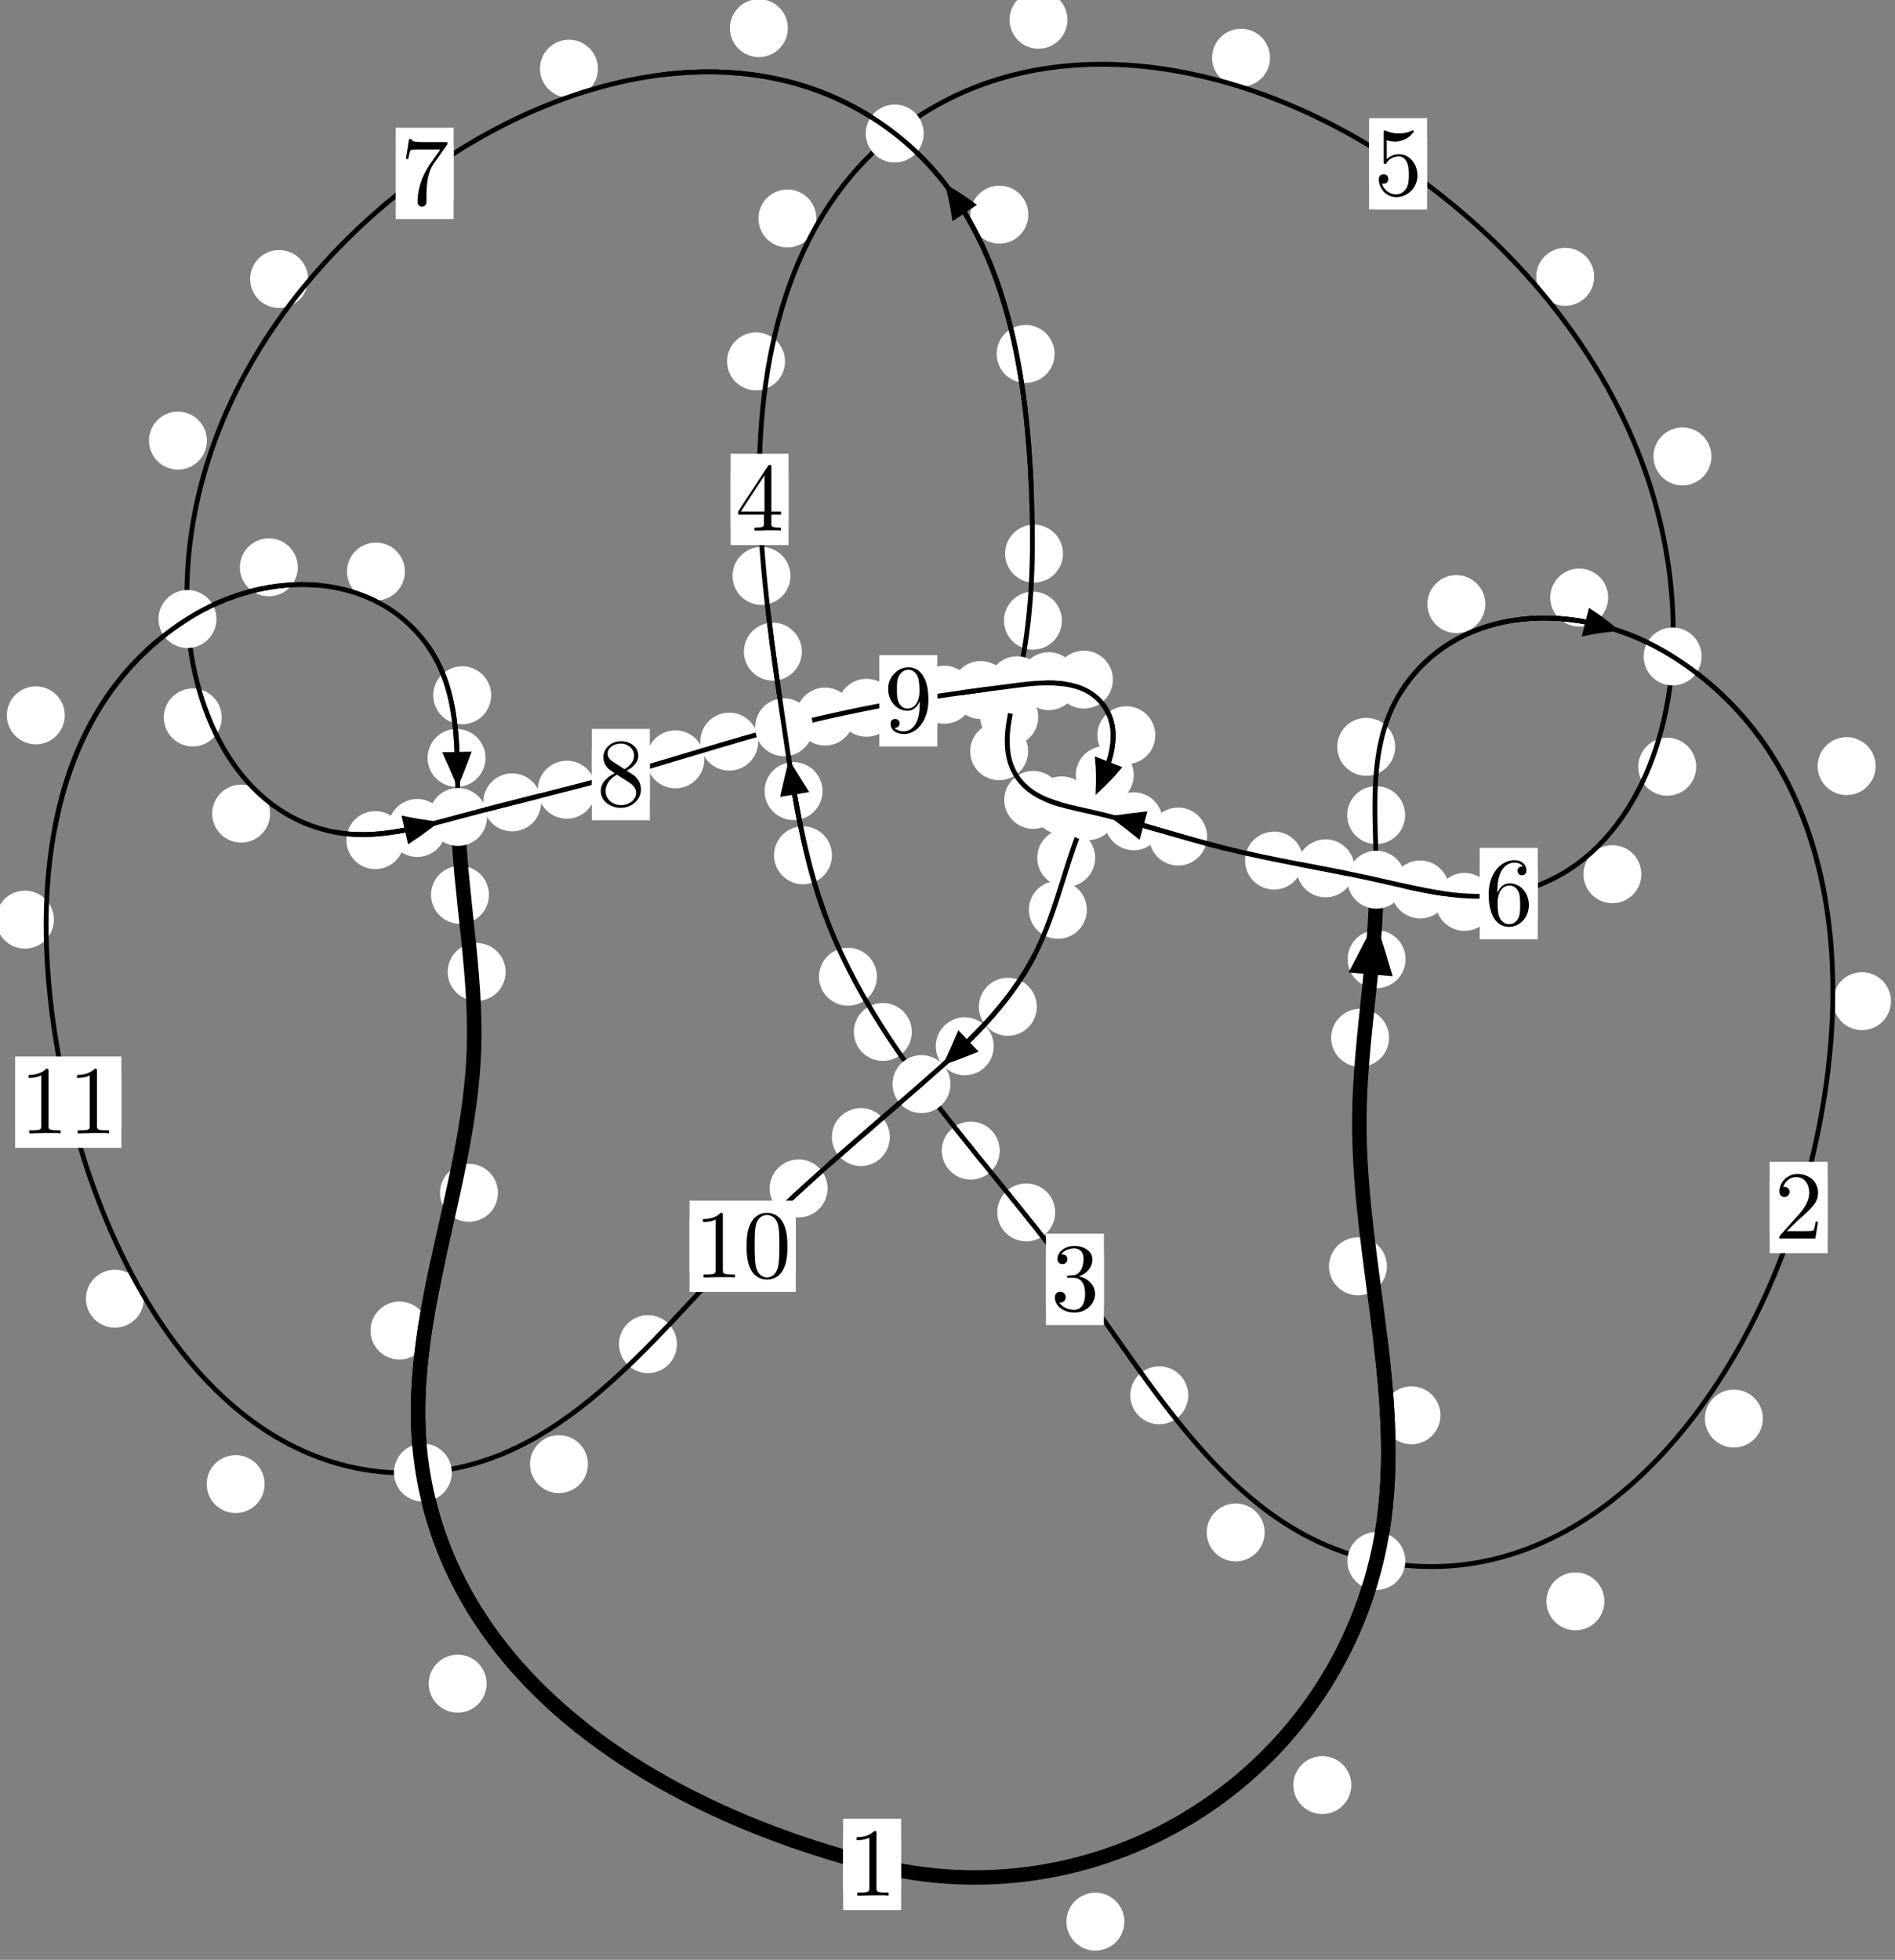<?xml version="1.0"?>
<!-- Created by MetaPost 1.999 on 2021.07.06:0002 -->
<svg version="1.1" xmlns="http://www.w3.org/2000/svg" xmlns:xlink="http://www.w3.org/1999/xlink" width="195.508" height="202.142" viewBox="0 0 195.508 202.142">
<rect x="0" y="0" width="195.508" height="202.142" fill="#808080" stroke="none"/>
<!-- Original BoundingBox: -142.415359 -40.189209 53.092316 161.952576 -->
  <defs>
    <g transform="scale(0.01,0.01)" id="GLYPHcmr10_48">
      <path style="fill-rule: evenodd;" d="M460 -320C460 -400,455 -480,420 -554C374 -650,292 -666,250 -666C190 -666,117 -640,76 -547C44 -478,39 -400,39 -320C39 -245,43 -155,84 -79C127 2,200 22,249 22C303 22,379 1,423 -94C455 -163,460 -241,460 -320M249 -0C210 -0,151 -25,133 -121C122 -181,122 -273,122 -332C122 -396,122 -462,130 -516C149 -635,224 -644,249 -644C282 -644,348 -626,367 -527C377 -471,377 -395,377 -332C377 -257,377 -189,366 -125C351 -30,294 -0,249 -0"></path>
    </g>
    <g transform="scale(0.01,0.01)" id="GLYPHcmr10_49">
      <path style="fill-rule: evenodd;" d="M294 -640C294 -664,294 -666,271 -666C209 -602,121 -602,89 -602L89 -571C109 -571,168 -571,220 -597L220 -79C220 -43,217 -31,127 -31L95 -31L95 -0L257 -0L130 -3L217 -3L257 -3L297 -3L384 -3L419 -0L419 -31L387 -31C297 -31,294 -42,294 -79"></path>
    </g>
    <g transform="scale(0.01,0.01)" id="GLYPHcmr10_50">
      <path style="fill-rule: evenodd;" d="M127 -77L233 -180C389 -318,449 -372,449 -472C449 -586,359 -666,237 -666C124 -666,50 -574,50 -485C50 -429,100 -429,103 -429C120 -429,155 -441,155 -482C155 -508,137 -534,102 -534C94 -534,92 -534,89 -533C112 -598,166 -635,224 -635C315 -635,358 -554,358 -472C358 -392,308 -313,253 -251L61 -37C50 -26,50 -24,50 -0L421 -0L449 -174L424 -174C419 -144,412 -100,402 -85C395 -77,329 -77,307 -77"></path>
    </g>
    <g transform="scale(0.01,0.01)" id="GLYPHcmr10_51">
      <path style="fill-rule: evenodd;" d="M290 -352C372 -379,430 -449,430 -528C430 -610,342 -666,246 -666C145 -666,69 -606,69 -530C69 -497,91 -478,120 -478C151 -478,171 -500,171 -529C171 -579,124 -579,109 -579C140 -628,206 -641,242 -641C283 -641,338 -619,338 -529C338 -517,336 -459,310 -415C280 -367,246 -364,221 -363C213 -362,189 -360,182 -360C174 -359,167 -358,167 -348C167 -337,174 -337,191 -337L235 -337C317 -337,354 -269,354 -171C354 -35,285 -6,241 -6C198 -6,123 -23,88 -82C123 -77,154 -99,154 -137C154 -173,127 -193,98 -193C74 -193,42 -179,42 -135C42 -44,135 22,244 22C366 22,457 -69,457 -171C457 -253,394 -331,290 -352"></path>
    </g>
    <g transform="scale(0.01,0.01)" id="GLYPHcmr10_52">
      <path style="fill-rule: evenodd;" d="M294 -165L294 -78C294 -42,292 -31,218 -31L197 -31L197 -0L332 -0L238 -3L290 -3L332 -3L374 -3L427 -3L468 -0L468 -31L447 -31C373 -31,371 -42,371 -78L371 -165L471 -165L471 -196L371 -196L371 -651C371 -671,371 -677,355 -677C346 -677,343 -677,335 -665L28 -196L28 -165M300 -196L56 -196L300 -569"></path>
    </g>
    <g transform="scale(0.01,0.01)" id="GLYPHcmr10_53">
      <path style="fill-rule: evenodd;" d="M449 -201C449 -320,367 -420,259 -420C211 -420,168 -404,132 -369L132 -564C152 -558,185 -551,217 -551C340 -551,410 -642,410 -655C410 -661,407 -666,400 -666C399 -666,397 -666,392 -663C372 -654,323 -634,256 -634C216 -634,170 -641,123 -662C115 -665,113 -665,111 -665C101 -665,101 -657,101 -641L101 -345C101 -327,101 -319,115 -319C122 -319,124 -322,128 -328C139 -344,176 -398,257 -398C309 -398,334 -352,342 -334C358 -297,360 -258,360 -208C360 -173,360 -113,336 -71C312 -32,275 -6,229 -6C156 -6,99 -59,82 -118C85 -117,88 -116,99 -116C132 -116,149 -141,149 -165C149 -189,132 -214,99 -214C85 -214,50 -207,50 -161C50 -75,119 22,231 22C347 22,449 -74,449 -201"></path>
    </g>
    <g transform="scale(0.01,0.01)" id="GLYPHcmr10_54">
      <path style="fill-rule: evenodd;" d="M132 -328L132 -352C132 -605,256 -641,307 -641C331 -641,373 -635,395 -601C380 -601,340 -601,340 -556C340 -525,364 -510,386 -510C402 -510,432 -519,432 -558C432 -618,388 -666,305 -666C177 -666,42 -537,42 -316C42 -49,158 22,251 22C362 22,457 -72,457 -204C457 -331,368 -427,257 -427C189 -427,152 -376,132 -328M251 -6C188 -6,158 -66,152 -81C134 -128,134 -208,134 -226C134 -304,166 -404,256 -404C272 -404,318 -404,349 -342C367 -305,367 -254,367 -205C367 -157,367 -107,350 -71C320 -11,274 -6,251 -6"></path>
    </g>
    <g transform="scale(0.01,0.01)" id="GLYPHcmr10_55">
      <path style="fill-rule: evenodd;" d="M476 -609C485 -621,485 -623,485 -644L242 -644C120 -644,118 -657,114 -676L89 -676L56 -470L81 -470C84 -486,93 -549,106 -561C113 -567,191 -567,204 -567L411 -567C400 -551,321 -442,299 -409C209 -274,176 -135,176 -33C176 -23,176 22,222 22C268 22,268 -23,268 -33L268 -84C268 -139,271 -194,279 -248C283 -271,297 -357,341 -419"></path>
    </g>
    <g transform="scale(0.01,0.01)" id="GLYPHcmr10_56">
      <path style="fill-rule: evenodd;" d="M163 -457C117 -487,113 -521,113 -538C113 -599,178 -641,249 -641C322 -641,386 -589,386 -517C386 -460,347 -412,287 -377M309 -362C381 -399,430 -451,430 -517C430 -609,341 -666,250 -666C150 -666,69 -592,69 -499C69 -481,71 -436,113 -389C124 -377,161 -352,186 -335C128 -306,42 -250,42 -151C42 -45,144 22,249 22C362 22,457 -61,457 -168C457 -204,446 -249,408 -291C389 -312,373 -322,309 -362M209 -320L332 -242C360 -223,407 -193,407 -132C407 -58,332 -6,250 -6C164 -6,92 -68,92 -151C92 -209,124 -273,209 -320"></path>
    </g>
    <g transform="scale(0.01,0.01)" id="GLYPHcmr10_57">
      <path style="fill-rule: evenodd;" d="M367 -318L367 -286C367 -52,263 -6,205 -6C188 -6,134 -8,107 -42C151 -42,159 -71,159 -88C159 -119,135 -134,113 -134C97 -134,67 -125,67 -86C67 -19,121 22,206 22C335 22,457 -114,457 -329C457 -598,342 -666,253 -666C198 -666,149 -648,106 -603C65 -558,42 -516,42 -441C42 -316,130 -218,242 -218C303 -218,344 -260,367 -318M243 -241C227 -241,181 -241,150 -304C132 -341,132 -391,132 -440C132 -494,132 -541,153 -578C180 -628,218 -641,253 -641C299 -641,332 -607,349 -562C361 -530,365 -467,365 -421C365 -338,331 -241,243 -241"></path>
    </g>
  </defs>
  <path d="M116.002 198.2C116.002 197.408,115.687 196.648,115.127 196.087C114.566 195.527,113.806 195.212,113.013 195.212C112.221 195.212,111.461 195.527,110.9 196.087C110.34 196.648,110.025 197.408,110.025 198.2C110.025 198.993,110.34 199.753,110.9 200.314C111.461 200.874,112.221 201.189,113.013 201.189C113.806 201.189,114.566 200.874,115.127 200.314C115.687 199.753,116.002 198.993,116.002 198.2Z" style="fill: rgb(100%,100%,100%);stroke: none;"></path>
  <path d="M92.968 192.298C92.968 191.506,92.653 190.745,92.092 190.185C91.532 189.624,90.772 189.31,89.979 189.31C89.186 189.31,88.426 189.624,87.865 190.185C87.305 190.745,86.99 191.506,86.99 192.298C86.99 193.091,87.305 193.851,87.865 194.412C88.426 194.972,89.186 195.287,89.979 195.287C90.772 195.287,91.532 194.972,92.092 194.412C92.653 193.851,92.968 193.091,92.968 192.298Z" style="fill: rgb(100%,100%,100%);stroke: none;"></path>
  <path d="M148.613 145.975C148.613 145.182,148.298 144.422,147.738 143.862C147.177 143.301,146.417 142.986,145.624 142.986C144.832 142.986,144.072 143.301,143.511 143.862C142.951 144.422,142.636 145.182,142.636 145.975C142.636 146.768,142.951 147.528,143.511 148.088C144.072 148.649,144.832 148.964,145.624 148.964C146.417 148.964,147.177 148.649,147.738 148.088C148.298 147.528,148.613 146.768,148.613 145.975Z" style="fill: rgb(100%,100%,100%);stroke: none;"></path>
  <path d="M139.413 184.116C139.413 183.323,139.098 182.563,138.537 182.002C137.977 181.442,137.217 181.127,136.424 181.127C135.631 181.127,134.871 181.442,134.311 182.002C133.75 182.563,133.435 183.323,133.435 184.116C133.435 184.908,133.75 185.669,134.311 186.229C134.871 186.79,135.631 187.104,136.424 187.104C137.217 187.104,137.977 186.79,138.537 186.229C139.098 185.669,139.413 184.908,139.413 184.116Z" style="fill: rgb(100%,100%,100%);stroke: none;"></path>
  <path d="M143.311 107.039C143.311 106.246,142.996 105.486,142.435 104.925C141.875 104.365,141.114 104.05,140.322 104.05C139.529 104.05,138.769 104.365,138.208 104.925C137.648 105.486,137.333 106.246,137.333 107.039C137.333 107.831,137.648 108.591,138.208 109.152C138.769 109.712,139.529 110.027,140.322 110.027C141.114 110.027,141.875 109.712,142.435 109.152C142.996 108.591,143.311 107.831,143.311 107.039Z" style="fill: rgb(100%,100%,100%);stroke: none;"></path>
  <path d="M143.089 130.61C143.089 129.817,142.774 129.057,142.214 128.497C141.653 127.936,140.893 127.621,140.1 127.621C139.308 127.621,138.548 127.936,137.987 128.497C137.427 129.057,137.112 129.817,137.112 130.61C137.112 131.403,137.427 132.163,137.987 132.723C138.548 133.284,139.308 133.599,140.1 133.599C140.893 133.599,141.653 133.284,142.214 132.723C142.774 132.163,143.089 131.403,143.089 130.61Z" style="fill: rgb(100%,100%,100%);stroke: none;"></path>
  <path d="M144.969 84.07C144.969 83.277,144.654 82.517,144.094 81.956C143.533 81.396,142.773 81.081,141.98 81.081C141.188 81.081,140.427 81.396,139.867 81.956C139.306 82.517,138.992 83.277,138.992 84.07C138.992 84.862,139.306 85.622,139.867 86.183C140.427 86.743,141.188 87.058,141.98 87.058C142.773 87.058,143.533 86.743,144.094 86.183C144.654 85.622,144.969 84.862,144.969 84.07Z" style="fill: rgb(100%,100%,100%);stroke: none;"></path>
  <path d="M145.013 98.932C145.013 98.139,144.698 97.379,144.138 96.818C143.577 96.258,142.817 95.943,142.024 95.943C141.232 95.943,140.471 96.258,139.911 96.818C139.351 97.379,139.036 98.139,139.036 98.932C139.036 99.725,139.351 100.485,139.911 101.045C140.471 101.606,141.232 101.921,142.024 101.921C142.817 101.921,143.577 101.606,144.138 101.045C144.698 100.485,145.013 99.725,145.013 98.932Z" style="fill: rgb(100%,100%,100%);stroke: none;"></path>
  <path d="M153.243 62.307C153.243 61.514,152.928 60.754,152.368 60.194C151.807 59.633,151.047 59.318,150.254 59.318C149.462 59.318,148.702 59.633,148.141 60.194C147.581 60.754,147.266 61.514,147.266 62.307C147.266 63.1,147.581 63.86,148.141 64.42C148.702 64.981,149.462 65.296,150.254 65.296C151.047 65.296,151.807 64.981,152.368 64.42C152.928 63.86,153.243 63.1,153.243 62.307Z" style="fill: rgb(100%,100%,100%);stroke: none;"></path>
  <path d="M143.942 77.026C143.942 76.234,143.627 75.474,143.067 74.913C142.506 74.353,141.746 74.038,140.953 74.038C140.161 74.038,139.4 74.353,138.84 74.913C138.279 75.474,137.965 76.234,137.965 77.026C137.965 77.819,138.279 78.579,138.84 79.14C139.4 79.7,140.161 80.015,140.953 80.015C141.746 80.015,142.506 79.7,143.067 79.14C143.627 78.579,143.942 77.819,143.942 77.026Z" style="fill: rgb(100%,100%,100%);stroke: none;"></path>
  <path d="M193.51 79.018C193.51 78.226,193.195 77.466,192.634 76.905C192.074 76.345,191.314 76.03,190.521 76.03C189.728 76.03,188.968 76.345,188.408 76.905C187.847 77.466,187.532 78.226,187.532 79.018C187.532 79.811,187.847 80.571,188.408 81.132C188.968 81.692,189.728 82.007,190.521 82.007C191.314 82.007,192.074 81.692,192.634 81.132C193.195 80.571,193.51 79.811,193.51 79.018Z" style="fill: rgb(100%,100%,100%);stroke: none;"></path>
  <path d="M165.914 61.632C165.914 60.839,165.599 60.079,165.039 59.518C164.478 58.958,163.718 58.643,162.925 58.643C162.133 58.643,161.373 58.958,160.812 59.518C160.252 60.079,159.937 60.839,159.937 61.632C159.937 62.425,160.252 63.185,160.812 63.745C161.373 64.306,162.133 64.621,162.925 64.621C163.718 64.621,164.478 64.306,165.039 63.745C165.599 63.185,165.914 62.425,165.914 61.632Z" style="fill: rgb(100%,100%,100%);stroke: none;"></path>
  <path d="M181.874 146.31C181.874 145.517,181.56 144.757,180.999 144.196C180.439 143.636,179.678 143.321,178.886 143.321C178.093 143.321,177.333 143.636,176.772 144.196C176.212 144.757,175.897 145.517,175.897 146.31C175.897 147.102,176.212 147.863,176.772 148.423C177.333 148.984,178.093 149.298,178.886 149.298C179.678 149.298,180.439 148.984,180.999 148.423C181.56 147.863,181.874 147.102,181.874 146.31Z" style="fill: rgb(100%,100%,100%);stroke: none;"></path>
  <path d="M195.092 103.26C195.092 102.467,194.777 101.707,194.217 101.147C193.656 100.586,192.896 100.271,192.104 100.271C191.311 100.271,190.551 100.586,189.99 101.147C189.43 101.707,189.115 102.467,189.115 103.26C189.115 104.053,189.43 104.813,189.99 105.373C190.551 105.934,191.311 106.249,192.104 106.249C192.896 106.249,193.656 105.934,194.217 105.373C194.777 104.813,195.092 104.053,195.092 103.26Z" style="fill: rgb(100%,100%,100%);stroke: none;"></path>
  <path d="M130.475 158.057C130.475 157.264,130.16 156.504,129.6 155.943C129.039 155.383,128.279 155.068,127.486 155.068C126.694 155.068,125.933 155.383,125.373 155.943C124.812 156.504,124.498 157.264,124.498 158.057C124.498 158.849,124.812 159.61,125.373 160.17C125.933 160.731,126.694 161.045,127.486 161.045C128.279 161.045,129.039 160.731,129.6 160.17C130.16 159.61,130.475 158.849,130.475 158.057Z" style="fill: rgb(100%,100%,100%);stroke: none;"></path>
  <path d="M165.524 165.164C165.524 164.372,165.209 163.611,164.648 163.051C164.088 162.491,163.328 162.176,162.535 162.176C161.742 162.176,160.982 162.491,160.422 163.051C159.861 163.611,159.546 164.372,159.546 165.164C159.546 165.957,159.861 166.717,160.422 167.278C160.982 167.838,161.742 168.153,162.535 168.153C163.328 168.153,164.088 167.838,164.648 167.278C165.209 166.717,165.524 165.957,165.524 165.164Z" style="fill: rgb(100%,100%,100%);stroke: none;"></path>
  <path d="M108.863 125.047C108.863 124.255,108.548 123.495,107.988 122.934C107.427 122.374,106.667 122.059,105.874 122.059C105.082 122.059,104.322 122.374,103.761 122.934C103.201 123.495,102.886 124.255,102.886 125.047C102.886 125.84,103.201 126.6,103.761 127.161C104.322 127.721,105.082 128.036,105.874 128.036C106.667 128.036,107.427 127.721,107.988 127.161C108.548 126.6,108.863 125.84,108.863 125.047Z" style="fill: rgb(100%,100%,100%);stroke: none;"></path>
  <path d="M122.593 143.912C122.593 143.119,122.278 142.359,121.717 141.798C121.157 141.238,120.397 140.923,119.604 140.923C118.811 140.923,118.051 141.238,117.491 141.798C116.93 142.359,116.615 143.119,116.615 143.912C116.615 144.704,116.93 145.465,117.491 146.025C118.051 146.585,118.811 146.9,119.604 146.9C120.397 146.9,121.157 146.585,121.717 146.025C122.278 145.465,122.593 144.704,122.593 143.912Z" style="fill: rgb(100%,100%,100%);stroke: none;"></path>
  <path d="M94.072 106.435C94.072 105.643,93.757 104.883,93.196 104.322C92.636 103.762,91.875 103.447,91.083 103.447C90.29 103.447,89.53 103.762,88.969 104.322C88.409 104.883,88.094 105.643,88.094 106.435C88.094 107.228,88.409 107.988,88.969 108.549C89.53 109.109,90.29 109.424,91.083 109.424C91.875 109.424,92.636 109.109,93.196 108.549C93.757 107.988,94.072 107.228,94.072 106.435Z" style="fill: rgb(100%,100%,100%);stroke: none;"></path>
  <path d="M103.143 118.677C103.143 117.884,102.828 117.124,102.267 116.563C101.707 116.003,100.947 115.688,100.154 115.688C99.361 115.688,98.601 116.003,98.041 116.563C97.48 117.124,97.165 117.884,97.165 118.677C97.165 119.469,97.48 120.23,98.041 120.79C98.601 121.35,99.361 121.665,100.154 121.665C100.947 121.665,101.707 121.35,102.267 120.79C102.828 120.23,103.143 119.469,103.143 118.677Z" style="fill: rgb(100%,100%,100%);stroke: none;"></path>
  <path d="M85.834 88.213C85.834 87.421,85.519 86.661,84.959 86.1C84.398 85.54,83.638 85.225,82.845 85.225C82.053 85.225,81.293 85.54,80.732 86.1C80.172 86.661,79.857 87.421,79.857 88.213C79.857 89.006,80.172 89.766,80.732 90.327C81.293 90.887,82.053 91.202,82.845 91.202C83.638 91.202,84.398 90.887,84.959 90.327C85.519 89.766,85.834 89.006,85.834 88.213Z" style="fill: rgb(100%,100%,100%);stroke: none;"></path>
  <path d="M90.471 100.74C90.471 99.947,90.156 99.187,89.596 98.627C89.035 98.066,88.275 97.751,87.482 97.751C86.69 97.751,85.929 98.066,85.369 98.627C84.808 99.187,84.494 99.947,84.494 100.74C84.494 101.533,84.808 102.293,85.369 102.853C85.929 103.414,86.69 103.729,87.482 103.729C88.275 103.729,89.035 103.414,89.596 102.853C90.156 102.293,90.471 101.533,90.471 100.74Z" style="fill: rgb(100%,100%,100%);stroke: none;"></path>
  <path d="M82.726 67.212C82.726 66.419,82.411 65.659,81.851 65.099C81.29 64.538,80.53 64.223,79.737 64.223C78.945 64.223,78.184 64.538,77.624 65.099C77.063 65.659,76.748 66.419,76.748 67.212C76.748 68.005,77.063 68.765,77.624 69.325C78.184 69.886,78.945 70.201,79.737 70.201C80.53 70.201,81.29 69.886,81.851 69.325C82.411 68.765,82.726 68.005,82.726 67.212Z" style="fill: rgb(100%,100%,100%);stroke: none;"></path>
  <path d="M84.86 81.593C84.86 80.8,84.545 80.04,83.984 79.48C83.424 78.919,82.664 78.604,81.871 78.604C81.078 78.604,80.318 78.919,79.758 79.48C79.197 80.04,78.882 80.8,78.882 81.593C78.882 82.386,79.197 83.146,79.758 83.706C80.318 84.267,81.078 84.582,81.871 84.582C82.664 84.582,83.424 84.267,83.984 83.706C84.545 83.146,84.86 82.386,84.86 81.593Z" style="fill: rgb(100%,100%,100%);stroke: none;"></path>
  <path d="M80.991 37.275C80.991 36.483,80.676 35.723,80.115 35.162C79.555 34.602,78.794 34.287,78.002 34.287C77.209 34.287,76.449 34.602,75.888 35.162C75.328 35.723,75.013 36.483,75.013 37.275C75.013 38.068,75.328 38.828,75.888 39.389C76.449 39.949,77.209 40.264,78.002 40.264C78.794 40.264,79.555 39.949,80.115 39.389C80.676 38.828,80.991 38.068,80.991 37.275Z" style="fill: rgb(100%,100%,100%);stroke: none;"></path>
  <path d="M81.551 59.398C81.551 58.605,81.236 57.845,80.675 57.285C80.115 56.724,79.355 56.409,78.562 56.409C77.769 56.409,77.009 56.724,76.449 57.285C75.888 57.845,75.573 58.605,75.573 59.398C75.573 60.191,75.888 60.951,76.449 61.511C77.009 62.072,77.769 62.387,78.562 62.387C79.355 62.387,80.115 62.072,80.675 61.511C81.236 60.951,81.551 60.191,81.551 59.398Z" style="fill: rgb(100%,100%,100%);stroke: none;"></path>
  <path d="M110.131 2.036C110.131 1.243,109.816 0.483,109.256 -0.077C108.695 -0.638,107.935 -0.953,107.142 -0.953C106.35 -0.953,105.59 -0.638,105.029 -0.077C104.469 0.483,104.154 1.243,104.154 2.036C104.154 2.829,104.469 3.589,105.029 4.149C105.59 4.71,106.35 5.025,107.142 5.025C107.935 5.025,108.695 4.71,109.256 4.149C109.816 3.589,110.131 2.829,110.131 2.036Z" style="fill: rgb(100%,100%,100%);stroke: none;"></path>
  <path d="M84.225 22.534C84.225 21.741,83.91 20.981,83.35 20.42C82.789 19.86,82.029 19.545,81.236 19.545C80.444 19.545,79.683 19.86,79.123 20.42C78.562 20.981,78.248 21.741,78.248 22.534C78.248 23.326,78.562 24.087,79.123 24.647C79.683 25.207,80.444 25.522,81.236 25.522C82.029 25.522,82.789 25.207,83.35 24.647C83.91 24.087,84.225 23.326,84.225 22.534Z" style="fill: rgb(100%,100%,100%);stroke: none;"></path>
  <path d="M164.472 28.549C164.472 27.756,164.157 26.996,163.597 26.436C163.036 25.875,162.276 25.56,161.484 25.56C160.691 25.56,159.931 25.875,159.37 26.436C158.81 26.996,158.495 27.756,158.495 28.549C158.495 29.342,158.81 30.102,159.37 30.663C159.931 31.223,160.691 31.538,161.484 31.538C162.276 31.538,163.036 31.223,163.597 30.663C164.157 30.102,164.472 29.342,164.472 28.549Z" style="fill: rgb(100%,100%,100%);stroke: none;"></path>
  <path d="M131.028 5.954C131.028 5.161,130.713 4.401,130.153 3.841C129.592 3.28,128.832 2.965,128.039 2.965C127.247 2.965,126.487 3.28,125.926 3.841C125.366 4.401,125.051 5.161,125.051 5.954C125.051 6.747,125.366 7.507,125.926 8.067C126.487 8.628,127.247 8.943,128.039 8.943C128.832 8.943,129.592 8.628,130.153 8.067C130.713 7.507,131.028 6.747,131.028 5.954Z" style="fill: rgb(100%,100%,100%);stroke: none;"></path>
  <path d="M174.998 79.082C174.998 78.289,174.683 77.529,174.122 76.969C173.562 76.408,172.801 76.093,172.009 76.093C171.216 76.093,170.456 76.408,169.895 76.969C169.335 77.529,169.02 78.289,169.02 79.082C169.02 79.875,169.335 80.635,169.895 81.195C170.456 81.756,171.216 82.071,172.009 82.071C172.801 82.071,173.562 81.756,174.122 81.195C174.683 80.635,174.998 79.875,174.998 79.082Z" style="fill: rgb(100%,100%,100%);stroke: none;"></path>
  <path d="M176.567 47.076C176.567 46.284,176.252 45.524,175.692 44.963C175.131 44.403,174.371 44.088,173.578 44.088C172.786 44.088,172.025 44.403,171.465 44.963C170.904 45.524,170.59 46.284,170.59 47.076C170.59 47.869,170.904 48.629,171.465 49.19C172.025 49.75,172.786 50.065,173.578 50.065C174.371 50.065,175.131 49.75,175.692 49.19C176.252 48.629,176.567 47.869,176.567 47.076Z" style="fill: rgb(100%,100%,100%);stroke: none;"></path>
  <path d="M154.084 93.022C154.084 92.229,153.77 91.469,153.209 90.909C152.649 90.348,151.888 90.033,151.096 90.033C150.303 90.033,149.543 90.348,148.982 90.909C148.422 91.469,148.107 92.229,148.107 93.022C148.107 93.815,148.422 94.575,148.982 95.135C149.543 95.696,150.303 96.011,151.096 96.011C151.888 96.011,152.649 95.696,153.209 95.135C153.77 94.575,154.084 93.815,154.084 93.022Z" style="fill: rgb(100%,100%,100%);stroke: none;"></path>
  <path d="M169.342 90.166C169.342 89.373,169.028 88.613,168.467 88.052C167.907 87.492,167.146 87.177,166.354 87.177C165.561 87.177,164.801 87.492,164.24 88.052C163.68 88.613,163.365 89.373,163.365 90.166C163.365 90.958,163.68 91.718,164.24 92.279C164.801 92.839,165.561 93.154,166.354 93.154C167.146 93.154,167.907 92.839,168.467 92.279C169.028 91.718,169.342 90.958,169.342 90.166Z" style="fill: rgb(100%,100%,100%);stroke: none;"></path>
  <path d="M139.75 89.563C139.75 88.77,139.436 88.01,138.875 87.45C138.315 86.889,137.554 86.574,136.762 86.574C135.969 86.574,135.209 86.889,134.648 87.45C134.088 88.01,133.773 88.77,133.773 89.563C133.773 90.356,134.088 91.116,134.648 91.676C135.209 92.237,135.969 92.552,136.762 92.552C137.554 92.552,138.315 92.237,138.875 91.676C139.436 91.116,139.75 90.356,139.75 89.563Z" style="fill: rgb(100%,100%,100%);stroke: none;"></path>
  <path d="M149.504 91.742C149.504 90.949,149.189 90.189,148.628 89.629C148.068 89.068,147.308 88.753,146.515 88.753C145.722 88.753,144.962 89.068,144.402 89.629C143.841 90.189,143.526 90.949,143.526 91.742C143.526 92.535,143.841 93.295,144.402 93.855C144.962 94.416,145.722 94.731,146.515 94.731C147.308 94.731,148.068 94.416,148.628 93.855C149.189 93.295,149.504 92.535,149.504 91.742Z" style="fill: rgb(100%,100%,100%);stroke: none;"></path>
  <path d="M124.537 86.282C124.537 85.49,124.222 84.73,123.662 84.169C123.101 83.609,122.341 83.294,121.548 83.294C120.756 83.294,119.996 83.609,119.435 84.169C118.875 84.73,118.56 85.49,118.56 86.282C118.56 87.075,118.875 87.835,119.435 88.396C119.996 88.956,120.756 89.271,121.548 89.271C122.341 89.271,123.101 88.956,123.662 88.396C124.222 87.835,124.537 87.075,124.537 86.282Z" style="fill: rgb(100%,100%,100%);stroke: none;"></path>
  <path d="M134.434 88.76C134.434 87.967,134.119 87.207,133.558 86.646C132.998 86.086,132.238 85.771,131.445 85.771C130.652 85.771,129.892 86.086,129.332 86.646C128.771 87.207,128.456 87.967,128.456 88.76C128.456 89.552,128.771 90.313,129.332 90.873C129.892 91.434,130.652 91.748,131.445 91.748C132.238 91.748,132.998 91.434,133.558 90.873C134.119 90.313,134.434 89.552,134.434 88.76Z" style="fill: rgb(100%,100%,100%);stroke: none;"></path>
  <path d="M112.517 83.066C112.517 82.273,112.202 81.513,111.642 80.953C111.081 80.392,110.321 80.077,109.528 80.077C108.736 80.077,107.976 80.392,107.415 80.953C106.855 81.513,106.54 82.273,106.54 83.066C106.54 83.859,106.855 84.619,107.415 85.179C107.976 85.74,108.736 86.055,109.528 86.055C110.321 86.055,111.081 85.74,111.642 85.179C112.202 84.619,112.517 83.859,112.517 83.066Z" style="fill: rgb(100%,100%,100%);stroke: none;"></path>
  <path d="M119.954 84.707C119.954 83.915,119.639 83.154,119.078 82.594C118.518 82.033,117.758 81.719,116.965 81.719C116.172 81.719,115.412 82.033,114.852 82.594C114.291 83.154,113.976 83.915,113.976 84.707C113.976 85.5,114.291 86.26,114.852 86.821C115.412 87.381,116.172 87.696,116.965 87.696C117.758 87.696,118.518 87.381,119.078 86.821C119.639 86.26,119.954 85.5,119.954 84.707Z" style="fill: rgb(100%,100%,100%);stroke: none;"></path>
  <path d="M106.072 77.488C106.072 76.695,105.757 75.935,105.197 75.374C104.636 74.814,103.876 74.499,103.083 74.499C102.291 74.499,101.531 74.814,100.97 75.374C100.41 75.935,100.095 76.695,100.095 77.488C100.095 78.28,100.41 79.04,100.97 79.601C101.531 80.161,102.291 80.476,103.083 80.476C103.876 80.476,104.636 80.161,105.197 79.601C105.757 79.04,106.072 78.28,106.072 77.488Z" style="fill: rgb(100%,100%,100%);stroke: none;"></path>
  <path d="M109.589 82.5C109.589 81.708,109.274 80.948,108.714 80.387C108.153 79.827,107.393 79.512,106.6 79.512C105.808 79.512,105.048 79.827,104.487 80.387C103.927 80.948,103.612 81.708,103.612 82.5C103.612 83.293,103.927 84.053,104.487 84.614C105.048 85.174,105.808 85.489,106.6 85.489C107.393 85.489,108.153 85.174,108.714 84.614C109.274 84.053,109.589 83.293,109.589 82.5Z" style="fill: rgb(100%,100%,100%);stroke: none;"></path>
  <path d="M109.558 64.013C109.558 63.221,109.243 62.461,108.682 61.9C108.122 61.34,107.362 61.025,106.569 61.025C105.776 61.025,105.016 61.34,104.456 61.9C103.895 62.461,103.58 63.221,103.58 64.013C103.58 64.806,103.895 65.566,104.456 66.127C105.016 66.687,105.776 67.002,106.569 67.002C107.362 67.002,108.122 66.687,108.682 66.127C109.243 65.566,109.558 64.806,109.558 64.013Z" style="fill: rgb(100%,100%,100%);stroke: none;"></path>
  <path d="M107.113 73.951C107.113 73.158,106.798 72.398,106.237 71.837C105.677 71.277,104.917 70.962,104.124 70.962C103.331 70.962,102.571 71.277,102.011 71.837C101.45 72.398,101.135 73.158,101.135 73.951C101.135 74.743,101.45 75.504,102.011 76.064C102.571 76.624,103.331 76.939,104.124 76.939C104.917 76.939,105.677 76.624,106.237 76.064C106.798 75.504,107.113 74.743,107.113 73.951Z" style="fill: rgb(100%,100%,100%);stroke: none;"></path>
  <path d="M108.802 36.503C108.802 35.71,108.487 34.95,107.926 34.389C107.366 33.829,106.606 33.514,105.813 33.514C105.02 33.514,104.26 33.829,103.7 34.389C103.139 34.95,102.824 35.71,102.824 36.503C102.824 37.295,103.139 38.056,103.7 38.616C104.26 39.177,105.02 39.492,105.813 39.492C106.606 39.492,107.366 39.177,107.926 38.616C108.487 38.056,108.802 37.295,108.802 36.503Z" style="fill: rgb(100%,100%,100%);stroke: none;"></path>
  <path d="M109.67 57.102C109.67 56.31,109.355 55.549,108.794 54.989C108.234 54.428,107.474 54.113,106.681 54.113C105.888 54.113,105.128 54.428,104.568 54.989C104.007 55.549,103.692 56.31,103.692 57.102C103.692 57.895,104.007 58.655,104.568 59.216C105.128 59.776,105.888 60.091,106.681 60.091C107.474 60.091,108.234 59.776,108.794 59.216C109.355 58.655,109.67 57.895,109.67 57.102Z" style="fill: rgb(100%,100%,100%);stroke: none;"></path>
  <path d="M81.282 2.902C81.282 2.109,80.967 1.349,80.406 0.788C79.846 0.228,79.086 -0.087,78.293 -0.087C77.5 -0.087,76.74 0.228,76.18 0.788C75.619 1.349,75.304 2.109,75.304 2.902C75.304 3.694,75.619 4.455,76.18 5.015C76.74 5.576,77.5 5.89,78.293 5.89C79.086 5.89,79.846 5.576,80.406 5.015C80.967 4.455,81.282 3.694,81.282 2.902Z" style="fill: rgb(100%,100%,100%);stroke: none;"></path>
  <path d="M106.093 22.139C106.093 21.346,105.778 20.586,105.217 20.026C104.657 19.465,103.897 19.15,103.104 19.15C102.311 19.15,101.551 19.465,100.991 20.026C100.43 20.586,100.115 21.346,100.115 22.139C100.115 22.932,100.43 23.692,100.991 24.252C101.551 24.813,102.311 25.128,103.104 25.128C103.897 25.128,104.657 24.813,105.217 24.252C105.778 23.692,106.093 22.932,106.093 22.139Z" style="fill: rgb(100%,100%,100%);stroke: none;"></path>
  <path d="M31.783 28.776C31.783 27.984,31.469 27.224,30.908 26.663C30.348 26.103,29.587 25.788,28.795 25.788C28.002 25.788,27.242 26.103,26.681 26.663C26.121 27.224,25.806 27.984,25.806 28.776C25.806 29.569,26.121 30.329,26.681 30.89C27.242 31.45,28.002 31.765,28.795 31.765C29.587 31.765,30.348 31.45,30.908 30.89C31.469 30.329,31.783 29.569,31.783 28.776Z" style="fill: rgb(100%,100%,100%);stroke: none;"></path>
  <path d="M61.688 7.085C61.688 6.292,61.373 5.532,60.812 4.972C60.252 4.411,59.492 4.096,58.699 4.096C57.906 4.096,57.146 4.411,56.586 4.972C56.025 5.532,55.71 6.292,55.71 7.085C55.71 7.878,56.025 8.638,56.586 9.198C57.146 9.759,57.906 10.074,58.699 10.074C59.492 10.074,60.252 9.759,60.812 9.198C61.373 8.638,61.688 7.878,61.688 7.085Z" style="fill: rgb(100%,100%,100%);stroke: none;"></path>
  <path d="M22.875 74C22.875 73.207,22.56 72.447,22 71.887C21.439 71.326,20.679 71.011,19.886 71.011C19.094 71.011,18.334 71.326,17.773 71.887C17.213 72.447,16.898 73.207,16.898 74C16.898 74.793,17.213 75.553,17.773 76.113C18.334 76.674,19.094 76.989,19.886 76.989C20.679 76.989,21.439 76.674,22 76.113C22.56 75.553,22.875 74.793,22.875 74Z" style="fill: rgb(100%,100%,100%);stroke: none;"></path>
  <path d="M21.346 45.445C21.346 44.652,21.031 43.892,20.471 43.331C19.911 42.771,19.15 42.456,18.358 42.456C17.565 42.456,16.805 42.771,16.244 43.331C15.684 43.892,15.369 44.652,15.369 45.445C15.369 46.237,15.684 46.997,16.244 47.558C16.805 48.118,17.565 48.433,18.358 48.433C19.15 48.433,19.911 48.118,20.471 47.558C21.031 46.997,21.346 46.237,21.346 45.445Z" style="fill: rgb(100%,100%,100%);stroke: none;"></path>
  <path d="M41.71 86.649C41.71 85.856,41.395 85.096,40.835 84.536C40.274 83.975,39.514 83.66,38.721 83.66C37.929 83.66,37.168 83.975,36.608 84.536C36.047 85.096,35.733 85.856,35.733 86.649C35.733 87.442,36.047 88.202,36.608 88.762C37.168 89.323,37.929 89.638,38.721 89.638C39.514 89.638,40.274 89.323,40.835 88.762C41.395 88.202,41.71 87.442,41.71 86.649Z" style="fill: rgb(100%,100%,100%);stroke: none;"></path>
  <path d="M27.867 83.916C27.867 83.123,27.552 82.363,26.992 81.803C26.431 81.242,25.671 80.927,24.878 80.927C24.086 80.927,23.325 81.242,22.765 81.803C22.204 82.363,21.89 83.123,21.89 83.916C21.89 84.709,22.204 85.469,22.765 86.029C23.325 86.59,24.086 86.905,24.878 86.905C25.671 86.905,26.431 86.59,26.992 86.029C27.552 85.469,27.867 84.709,27.867 83.916Z" style="fill: rgb(100%,100%,100%);stroke: none;"></path>
  <path d="M55.83 82.756C55.83 81.963,55.515 81.203,54.954 80.643C54.394 80.082,53.634 79.767,52.841 79.767C52.048 79.767,51.288 80.082,50.728 80.643C50.167 81.203,49.852 81.963,49.852 82.756C49.852 83.549,50.167 84.309,50.728 84.869C51.288 85.43,52.048 85.745,52.841 85.745C53.634 85.745,54.394 85.43,54.954 84.869C55.515 84.309,55.83 83.549,55.83 82.756Z" style="fill: rgb(100%,100%,100%);stroke: none;"></path>
  <path d="M46.029 85.398C46.029 84.606,45.714 83.845,45.153 83.285C44.593 82.724,43.833 82.409,43.04 82.409C42.247 82.409,41.487 82.724,40.927 83.285C40.366 83.845,40.051 84.606,40.051 85.398C40.051 86.191,40.366 86.951,40.927 87.512C41.487 88.072,42.247 88.387,43.04 88.387C43.833 88.387,44.593 88.072,45.153 87.512C45.714 86.951,46.029 86.191,46.029 85.398Z" style="fill: rgb(100%,100%,100%);stroke: none;"></path>
  <path d="M72.669 78.319C72.669 77.526,72.354 76.766,71.794 76.205C71.233 75.645,70.473 75.33,69.681 75.33C68.888 75.33,68.128 75.645,67.567 76.205C67.007 76.766,66.692 77.526,66.692 78.319C66.692 79.111,67.007 79.871,67.567 80.432C68.128 80.992,68.888 81.307,69.681 81.307C70.473 81.307,71.233 80.992,71.794 80.432C72.354 79.871,72.669 79.111,72.669 78.319Z" style="fill: rgb(100%,100%,100%);stroke: none;"></path>
  <path d="M61.468 81.45C61.468 80.657,61.153 79.897,60.592 79.336C60.032 78.776,59.272 78.461,58.479 78.461C57.686 78.461,56.926 78.776,56.366 79.336C55.805 79.897,55.49 80.657,55.49 81.45C55.49 82.242,55.805 83.003,56.366 83.563C56.926 84.124,57.686 84.438,58.479 84.438C59.272 84.438,60.032 84.124,60.592 83.563C61.153 83.003,61.468 82.242,61.468 81.45Z" style="fill: rgb(100%,100%,100%);stroke: none;"></path>
  <path d="M88.11 73.907C88.11 73.115,87.795 72.355,87.235 71.794C86.674 71.234,85.914 70.919,85.121 70.919C84.329 70.919,83.569 71.234,83.008 71.794C82.448 72.355,82.133 73.115,82.133 73.907C82.133 74.7,82.448 75.46,83.008 76.021C83.569 76.581,84.329 76.896,85.121 76.896C85.914 76.896,86.674 76.581,87.235 76.021C87.795 75.46,88.11 74.7,88.11 73.907Z" style="fill: rgb(100%,100%,100%);stroke: none;"></path>
  <path d="M78.227 76.49C78.227 75.697,77.912 74.937,77.351 74.376C76.791 73.816,76.031 73.501,75.238 73.501C74.445 73.501,73.685 73.816,73.125 74.376C72.564 74.937,72.249 75.697,72.249 76.49C72.249 77.282,72.564 78.042,73.125 78.603C73.685 79.163,74.445 79.478,75.238 79.478C76.031 79.478,76.791 79.163,77.351 78.603C77.912 78.042,78.227 77.282,78.227 76.49Z" style="fill: rgb(100%,100%,100%);stroke: none;"></path>
  <path d="M100.422 71.656C100.422 70.863,100.107 70.103,99.546 69.542C98.986 68.982,98.226 68.667,97.433 68.667C96.64 68.667,95.88 68.982,95.32 69.542C94.759 70.103,94.444 70.863,94.444 71.656C94.444 72.448,94.759 73.209,95.32 73.769C95.88 74.329,96.64 74.644,97.433 74.644C98.226 74.644,98.986 74.329,99.546 73.769C100.107 73.209,100.422 72.448,100.422 71.656Z" style="fill: rgb(100%,100%,100%);stroke: none;"></path>
  <path d="M92.386 73.001C92.386 72.208,92.071 71.448,91.511 70.887C90.95 70.327,90.19 70.012,89.397 70.012C88.605 70.012,87.844 70.327,87.284 70.887C86.724 71.448,86.409 72.208,86.409 73.001C86.409 73.793,86.724 74.554,87.284 75.114C87.844 75.674,88.605 75.989,89.397 75.989C90.19 75.989,90.95 75.674,91.511 75.114C92.071 74.554,92.386 73.793,92.386 73.001Z" style="fill: rgb(100%,100%,100%);stroke: none;"></path>
  <path d="M111.193 70.256C111.193 69.463,110.878 68.703,110.318 68.143C109.757 67.582,108.997 67.267,108.205 67.267C107.412 67.267,106.652 67.582,106.091 68.143C105.531 68.703,105.216 69.463,105.216 70.256C105.216 71.049,105.531 71.809,106.091 72.369C106.652 72.93,107.412 73.245,108.205 73.245C108.997 73.245,109.757 72.93,110.318 72.369C110.878 71.809,111.193 71.049,111.193 70.256Z" style="fill: rgb(100%,100%,100%);stroke: none;"></path>
  <path d="M104.17 71.171C104.17 70.379,103.855 69.618,103.294 69.058C102.734 68.497,101.974 68.183,101.181 68.183C100.388 68.183,99.628 68.497,99.068 69.058C98.507 69.618,98.192 70.379,98.192 71.171C98.192 71.964,98.507 72.724,99.068 73.285C99.628 73.845,100.388 74.16,101.181 74.16C101.974 74.16,102.734 73.845,103.294 73.285C103.855 72.724,104.17 71.964,104.17 71.171Z" style="fill: rgb(100%,100%,100%);stroke: none;"></path>
  <path d="M119.194 75.83C119.194 75.038,118.879 74.277,118.319 73.717C117.758 73.156,116.998 72.842,116.205 72.842C115.413 72.842,114.653 73.156,114.092 73.717C113.532 74.277,113.217 75.038,113.217 75.83C113.217 76.623,113.532 77.383,114.092 77.944C114.653 78.504,115.413 78.819,116.205 78.819C116.998 78.819,117.758 78.504,118.319 77.944C118.879 77.383,119.194 76.623,119.194 75.83Z" style="fill: rgb(100%,100%,100%);stroke: none;"></path>
  <path d="M114.815 70.095C114.815 69.303,114.5 68.542,113.94 67.982C113.379 67.421,112.619 67.107,111.827 67.107C111.034 67.107,110.274 67.421,109.713 67.982C109.153 68.542,108.838 69.303,108.838 70.095C108.838 70.888,109.153 71.648,109.713 72.209C110.274 72.769,111.034 73.084,111.827 73.084C112.619 73.084,113.379 72.769,113.94 72.209C114.5 71.648,114.815 70.888,114.815 70.095Z" style="fill: rgb(100%,100%,100%);stroke: none;"></path>
  <path d="M112.988 88.478C112.988 87.685,112.673 86.925,112.113 86.365C111.552 85.804,110.792 85.489,109.999 85.489C109.207 85.489,108.446 85.804,107.886 86.365C107.325 86.925,107.011 87.685,107.011 88.478C107.011 89.271,107.325 90.031,107.886 90.591C108.446 91.152,109.207 91.467,109.999 91.467C110.792 91.467,111.552 91.152,112.113 90.591C112.673 90.031,112.988 89.271,112.988 88.478Z" style="fill: rgb(100%,100%,100%);stroke: none;"></path>
  <path d="M116.968 79.943C116.968 79.15,116.653 78.39,116.093 77.829C115.532 77.269,114.772 76.954,113.98 76.954C113.187 76.954,112.427 77.269,111.866 77.829C111.306 78.39,110.991 79.15,110.991 79.943C110.991 80.735,111.306 81.496,111.866 82.056C112.427 82.617,113.187 82.932,113.98 82.932C114.772 82.932,115.532 82.617,116.093 82.056C116.653 81.496,116.968 80.735,116.968 79.943Z" style="fill: rgb(100%,100%,100%);stroke: none;"></path>
  <path d="M106.969 103.842C106.969 103.049,106.654 102.289,106.094 101.728C105.533 101.168,104.773 100.853,103.98 100.853C103.188 100.853,102.427 101.168,101.867 101.728C101.307 102.289,100.992 103.049,100.992 103.842C100.992 104.634,101.307 105.395,101.867 105.955C102.427 106.516,103.188 106.83,103.98 106.83C104.773 106.83,105.533 106.516,106.094 105.955C106.654 105.395,106.969 104.634,106.969 103.842Z" style="fill: rgb(100%,100%,100%);stroke: none;"></path>
  <path d="M112.129 93.841C112.129 93.048,111.814 92.288,111.254 91.728C110.693 91.167,109.933 90.852,109.141 90.852C108.348 90.852,107.588 91.167,107.027 91.728C106.467 92.288,106.152 93.048,106.152 93.841C106.152 94.634,106.467 95.394,107.027 95.954C107.588 96.515,108.348 96.83,109.141 96.83C109.933 96.83,110.693 96.515,111.254 95.954C111.814 95.394,112.129 94.634,112.129 93.841Z" style="fill: rgb(100%,100%,100%);stroke: none;"></path>
  <path d="M91.803 117.279C91.803 116.486,91.488 115.726,90.927 115.166C90.367 114.605,89.607 114.29,88.814 114.29C88.021 114.29,87.261 114.605,86.701 115.166C86.14 115.726,85.825 116.486,85.825 117.279C85.825 118.072,86.14 118.832,86.701 119.392C87.261 119.953,88.021 120.268,88.814 120.268C89.607 120.268,90.367 119.953,90.927 119.392C91.488 118.832,91.803 118.072,91.803 117.279Z" style="fill: rgb(100%,100%,100%);stroke: none;"></path>
  <path d="M102.523 107.912C102.523 107.12,102.208 106.36,101.648 105.799C101.087 105.239,100.327 104.924,99.535 104.924C98.742 104.924,97.982 105.239,97.421 105.799C96.861 106.36,96.546 107.12,96.546 107.912C96.546 108.705,96.861 109.465,97.421 110.026C97.982 110.586,98.742 110.901,99.535 110.901C100.327 110.901,101.087 110.586,101.648 110.026C102.208 109.465,102.523 108.705,102.523 107.912Z" style="fill: rgb(100%,100%,100%);stroke: none;"></path>
  <path d="M69.84 138.636C69.84 137.843,69.525 137.083,68.964 136.523C68.404 135.962,67.644 135.647,66.851 135.647C66.058 135.647,65.298 135.962,64.738 136.523C64.177 137.083,63.862 137.843,63.862 138.636C63.862 139.429,64.177 140.189,64.738 140.749C65.298 141.31,66.058 141.625,66.851 141.625C67.644 141.625,68.404 141.31,68.964 140.749C69.525 140.189,69.84 139.429,69.84 138.636Z" style="fill: rgb(100%,100%,100%);stroke: none;"></path>
  <path d="M85.385 122.575C85.385 121.782,85.07 121.022,84.509 120.461C83.949 119.901,83.189 119.586,82.396 119.586C81.603 119.586,80.843 119.901,80.283 120.461C79.722 121.022,79.407 121.782,79.407 122.575C79.407 123.367,79.722 124.127,80.283 124.688C80.843 125.248,81.603 125.563,82.396 125.563C83.189 125.563,83.949 125.248,84.509 124.688C85.07 124.127,85.385 123.367,85.385 122.575Z" style="fill: rgb(100%,100%,100%);stroke: none;"></path>
  <path d="M27.301 153.071C27.301 152.278,26.986 151.518,26.426 150.957C25.865 150.397,25.105 150.082,24.313 150.082C23.52 150.082,22.76 150.397,22.199 150.957C21.639 151.518,21.324 152.278,21.324 153.071C21.324 153.863,21.639 154.623,22.199 155.184C22.76 155.744,23.52 156.059,24.313 156.059C25.105 156.059,25.865 155.744,26.426 155.184C26.986 154.623,27.301 153.863,27.301 153.071Z" style="fill: rgb(100%,100%,100%);stroke: none;"></path>
  <path d="M60.657 151.012C60.657 150.219,60.342 149.459,59.782 148.899C59.221 148.338,58.461 148.023,57.668 148.023C56.876 148.023,56.115 148.338,55.555 148.899C54.994 149.459,54.68 150.219,54.68 151.012C54.68 151.805,54.994 152.565,55.555 153.125C56.115 153.686,56.876 154.001,57.668 154.001C58.461 154.001,59.221 153.686,59.782 153.125C60.342 152.565,60.657 151.805,60.657 151.012Z" style="fill: rgb(100%,100%,100%);stroke: none;"></path>
  <path d="M5.562 94.851C5.562 94.059,5.247 93.299,4.687 92.738C4.126 92.178,3.366 91.863,2.573 91.863C1.781 91.863,1.021 92.178,0.46 92.738C-0.1 93.299,-0.415 94.059,-0.415 94.851C-0.415 95.644,-0.1 96.404,0.46 96.965C1.021 97.525,1.781 97.84,2.573 97.84C3.366 97.84,4.126 97.525,4.687 96.965C5.247 96.404,5.562 95.644,5.562 94.851Z" style="fill: rgb(100%,100%,100%);stroke: none;"></path>
  <path d="M14.843 133.946C14.843 133.153,14.528 132.393,13.968 131.832C13.407 131.272,12.647 130.957,11.854 130.957C11.062 130.957,10.302 131.272,9.741 131.832C9.181 132.393,8.866 133.153,8.866 133.946C8.866 134.738,9.181 135.499,9.741 136.059C10.302 136.619,11.062 136.934,11.854 136.934C12.647 136.934,13.407 136.619,13.968 136.059C14.528 135.499,14.843 134.738,14.843 133.946Z" style="fill: rgb(100%,100%,100%);stroke: none;"></path>
  <path d="M30.726 58.515C30.726 57.722,30.411 56.962,29.85 56.402C29.29 55.841,28.53 55.526,27.737 55.526C26.944 55.526,26.184 55.841,25.624 56.402C25.063 56.962,24.748 57.722,24.748 58.515C24.748 59.308,25.063 60.068,25.624 60.628C26.184 61.189,26.944 61.504,27.737 61.504C28.53 61.504,29.29 61.189,29.85 60.628C30.411 60.068,30.726 59.308,30.726 58.515Z" style="fill: rgb(100%,100%,100%);stroke: none;"></path>
  <path d="M6.682 73.781C6.682 72.988,6.368 72.228,5.807 71.668C5.247 71.107,4.486 70.792,3.694 70.792C2.901 70.792,2.141 71.107,1.58 71.668C1.02 72.228,0.705 72.988,0.705 73.781C0.705 74.574,1.02 75.334,1.58 75.894C2.141 76.455,2.901 76.77,3.694 76.77C4.486 76.77,5.247 76.455,5.807 75.894C6.368 75.334,6.682 74.574,6.682 73.781Z" style="fill: rgb(100%,100%,100%);stroke: none;"></path>
  <path d="M50.674 71.711C50.674 70.918,50.359 70.158,49.799 69.597C49.238 69.037,48.478 68.722,47.686 68.722C46.893 68.722,46.133 69.037,45.572 69.597C45.012 70.158,44.697 70.918,44.697 71.711C44.697 72.503,45.012 73.263,45.572 73.824C46.133 74.384,46.893 74.699,47.686 74.699C48.478 74.699,49.238 74.384,49.799 73.824C50.359 73.263,50.674 72.503,50.674 71.711Z" style="fill: rgb(100%,100%,100%);stroke: none;"></path>
  <path d="M41.774 58.95C41.774 58.157,41.459 57.397,40.899 56.837C40.338 56.276,39.578 55.961,38.786 55.961C37.993 55.961,37.233 56.276,36.672 56.837C36.112 57.397,35.797 58.157,35.797 58.95C35.797 59.743,36.112 60.503,36.672 61.063C37.233 61.624,37.993 61.939,38.786 61.939C39.578 61.939,40.338 61.624,40.899 61.063C41.459 60.503,41.774 59.743,41.774 58.95Z" style="fill: rgb(100%,100%,100%);stroke: none;"></path>
  <path d="M50.446 92.295C50.446 91.502,50.131 90.742,49.571 90.182C49.01 89.621,48.25 89.306,47.457 89.306C46.665 89.306,45.905 89.621,45.344 90.182C44.784 90.742,44.469 91.502,44.469 92.295C44.469 93.088,44.784 93.848,45.344 94.408C45.905 94.969,46.665 95.284,47.457 95.284C48.25 95.284,49.01 94.969,49.571 94.408C50.131 93.848,50.446 93.088,50.446 92.295Z" style="fill: rgb(100%,100%,100%);stroke: none;"></path>
  <path d="M50.092 78.172C50.092 77.379,49.777 76.619,49.216 76.059C48.656 75.498,47.896 75.183,47.103 75.183C46.31 75.183,45.55 75.498,44.99 76.059C44.429 76.619,44.114 77.379,44.114 78.172C44.114 78.965,44.429 79.725,44.99 80.285C45.55 80.846,46.31 81.161,47.103 81.161C47.896 81.161,48.656 80.846,49.216 80.285C49.777 79.725,50.092 78.965,50.092 78.172Z" style="fill: rgb(100%,100%,100%);stroke: none;"></path>
  <path d="M51.373 123.03C51.373 122.237,51.058 121.477,50.497 120.916C49.937 120.356,49.177 120.041,48.384 120.041C47.591 120.041,46.831 120.356,46.271 120.916C45.71 121.477,45.395 122.237,45.395 123.03C45.395 123.822,45.71 124.583,46.271 125.143C46.831 125.704,47.591 126.018,48.384 126.018C49.177 126.018,49.937 125.704,50.497 125.143C51.058 124.583,51.373 123.822,51.373 123.03Z" style="fill: rgb(100%,100%,100%);stroke: none;"></path>
  <path d="M52.166 100.247C52.166 99.454,51.851 98.694,51.291 98.134C50.73 97.573,49.97 97.258,49.177 97.258C48.385 97.258,47.625 97.573,47.064 98.134C46.504 98.694,46.189 99.454,46.189 100.247C46.189 101.04,46.504 101.8,47.064 102.36C47.625 102.921,48.385 103.236,49.177 103.236C49.97 103.236,50.73 102.921,51.291 102.36C51.851 101.8,52.166 101.04,52.166 100.247Z" style="fill: rgb(100%,100%,100%);stroke: none;"></path>
  <path d="M50.205 173.654C50.205 172.862,49.89 172.101,49.33 171.541C48.769 170.98,48.009 170.666,47.217 170.666C46.424 170.666,45.664 170.98,45.103 171.541C44.543 172.101,44.228 172.862,44.228 173.654C44.228 174.447,44.543 175.207,45.103 175.768C45.664 176.328,46.424 176.643,47.217 176.643C48.009 176.643,48.769 176.328,49.33 175.768C49.89 175.207,50.205 174.447,50.205 173.654Z" style="fill: rgb(100%,100%,100%);stroke: none;"></path>
  <path d="M44.202 137.234C44.202 136.441,43.887 135.681,43.327 135.12C42.766 134.56,42.006 134.245,41.213 134.245C40.421 134.245,39.66 134.56,39.1 135.12C38.54 135.681,38.225 136.441,38.225 137.234C38.225 138.026,38.54 138.787,39.1 139.347C39.66 139.908,40.421 140.222,41.213 140.222C42.006 140.222,42.766 139.908,43.327 139.347C43.887 138.787,44.202 138.026,44.202 137.234Z" style="fill: rgb(100%,100%,100%);stroke: none;"></path>
  <path d="M89.979 192.298C113.013 198.2,136.424 184.116,142 161C145.624 145.975,140.1 130.61,140.245 115.236C140.322 107.039,142.024 98.932,142 90.733C141.98 84.07,140.953 77.026,144.531 71.365C150.254 62.307,162.925 61.632,172.567 67.706C190.521 79.018,192.104 103.26,185.57 124.539C178.886 146.31,162.535 165.164,142 161C127.486 158.057,119.604 143.912,110.901 131.953C105.874 125.047,100.154 118.677,95.069 111.814C91.083 106.435,87.482 100.74,85.157 94.458C82.845 88.213,81.871 81.593,80.894 75.012C79.737 67.212,78.562 59.398,78.362 51.513C78.002 37.275,81.236 22.534,92.311 13.771C107.142 2.036,128.039 5.954,144.241 16.9C161.484 28.549,173.578 47.076,172.567 67.706C172.009 79.082,166.354 90.166,155.656 92.168C151.096 93.022,146.515 91.742,142 90.733C136.762 89.563,131.445 88.76,126.238 87.456C121.548 86.282,116.965 84.707,112.244 83.665C109.528 83.066,106.6 82.5,105.005 80.226C103.083 77.488,104.124 73.951,104.928 70.683C106.569 64.013,106.681 57.102,106.392 50.245C105.813 36.503,103.104 22.139,92.311 13.771C78.293 2.902,58.699 7.085,43.809 17.886C28.795 28.776,18.358 45.445,19.343 63.845C19.886 74,24.878 83.916,34.427 85.801C38.721 86.649,43.04 85.398,47.256 84.262C52.841 82.756,58.479 81.45,64.05 79.892C69.681 78.319,75.238 76.49,80.894 75.012C85.121 73.907,89.397 73.001,93.706 72.279C97.433 71.656,101.181 71.171,104.928 70.683C108.205 70.256,111.827 70.095,113.784 72.659C116.205 75.83,113.98 79.943,112.244 83.665C109.999 88.478,109.141 93.841,106.704 98.563C103.98 103.842,99.535 107.912,95.069 111.814C88.814 117.279,82.396 122.575,76.619 128.544C66.851 138.636,57.668 151.012,43.627 151.879C24.313 153.071,11.854 133.946,7.043 113.678C2.573 94.851,3.694 73.781,19.343 63.845C27.737 58.515,38.786 58.95,44.186 66.693C47.686 71.711,47.103 78.172,47.256 84.262C47.457 92.295,49.177 100.247,48.898 108.283C48.384 123.03,41.213 137.234,43.627 151.879C47.217 173.654,68.007 186.668,89.979 192.298" style="stroke:rgb(0%,0%,0%); stroke-width: 0.498;stroke-linecap: round;stroke-linejoin: round;stroke-miterlimit: 10;fill: none;"></path>
  <path d="M89.979 192.298C113.013 198.2,136.424 184.116,142 161C145.624 145.975,140.1 130.61,140.245 115.236C140.322 107.039,142.024 98.932,142 90.733" style="stroke:rgb(0%,0%,0%); stroke-width: 1.494;stroke-linecap: round;stroke-linejoin: round;stroke-miterlimit: 10;fill: none;"></path>
  <path d="M47.256 84.262C47.457 92.295,49.177 100.247,48.898 108.283C48.384 123.03,41.213 137.234,43.627 151.879C47.217 173.654,68.007 186.668,89.979 192.298" style="stroke:rgb(0%,0%,0%); stroke-width: 1.494;stroke-linecap: round;stroke-linejoin: round;stroke-miterlimit: 10;fill: none;"></path>
  <path d="M144.989 161C144.989 160.207,144.674 159.447,144.113 158.887C143.553 158.326,142.793 158.011,142 158.011C141.207 158.011,140.447 158.326,139.887 158.887C139.326 159.447,139.011 160.207,139.011 161C139.011 161.793,139.326 162.553,139.887 163.113C140.447 163.674,141.207 163.989,142 163.989C142.793 163.989,143.553 163.674,144.113 163.113C144.674 162.553,144.989 161.793,144.989 161Z" style="fill: rgb(100%,100%,100%);stroke: none;"></path>
  <path d="M122.536 187.531C131.965 181.858,139.212 172.558,142 161C143.812 153.488,143.337 145.89,142.427 138.249" style="stroke:rgb(0%,0%,0%); stroke-width: 1.494;stroke-linecap: round;stroke-linejoin: round;stroke-miterlimit: 10;fill: none;"></path>
  <path d="M175.555 67.706C175.555 66.914,175.24 66.153,174.68 65.593C174.119 65.033,173.359 64.718,172.567 64.718C171.774 64.718,171.014 65.033,170.453 65.593C169.893 66.153,169.578 66.914,169.578 67.706C169.578 68.499,169.893 69.259,170.453 69.82C171.014 70.38,171.774 70.695,172.567 70.695C173.359 70.695,174.119 70.38,174.68 69.82C175.24 69.259,175.555 68.499,175.555 67.706Z" style="fill: rgb(100%,100%,100%);stroke: none;"></path>
  <path d="M157.08 63.861C162.168 63.319,167.746 64.669,172.567 67.706C181.544 73.362,186.428 82.251,188.251 92.385" style="stroke:rgb(0%,0%,0%); stroke-width: 0.498;stroke-linecap: round;stroke-linejoin: round;stroke-miterlimit: 10;fill: none;"></path>
  <path d="M98.058 111.814C98.058 111.022,97.743 110.261,97.182 109.701C96.622 109.141,95.862 108.826,95.069 108.826C94.276 108.826,93.516 109.141,92.956 109.701C92.395 110.261,92.08 111.022,92.08 111.814C92.08 112.607,92.395 113.367,92.956 113.928C93.516 114.488,94.276 114.803,95.069 114.803C95.862 114.803,96.622 114.488,97.182 113.928C97.743 113.367,98.058 112.607,98.058 111.814Z" style="fill: rgb(100%,100%,100%);stroke: none;"></path>
  <path d="M101.54 105.705C99.53 107.87,97.302 109.863,95.069 111.814C91.941 114.547,88.773 117.237,85.665 119.99" style="stroke:rgb(0%,0%,0%); stroke-width: 0.498;stroke-linecap: round;stroke-linejoin: round;stroke-miterlimit: 10;fill: none;"></path>
  <path d="M95.3 13.771C95.3 12.978,94.985 12.218,94.425 11.658C93.864 11.097,93.104 10.782,92.311 10.782C91.519 10.782,90.758 11.097,90.198 11.658C89.637 12.218,89.322 12.978,89.322 13.771C89.322 14.564,89.637 15.324,90.198 15.884C90.758 16.445,91.519 16.76,92.311 16.76C93.104 16.76,93.864 16.445,94.425 15.884C94.985 15.324,95.3 14.564,95.3 13.771Z" style="fill: rgb(100%,100%,100%);stroke: none;"></path>
  <path d="M103.182 29.993C101.083 23.638,97.708 17.955,92.311 13.771C85.302 8.336,76.899 6.665,68.387 7.702" style="stroke:rgb(0%,0%,0%); stroke-width: 0.498;stroke-linecap: round;stroke-linejoin: round;stroke-miterlimit: 10;fill: none;"></path>
  <path d="M144.989 90.733C144.989 89.941,144.674 89.181,144.113 88.62C143.553 88.06,142.793 87.745,142 87.745C141.207 87.745,140.447 88.06,139.887 88.62C139.326 89.181,139.011 89.941,139.011 90.733C139.011 91.526,139.326 92.286,139.887 92.847C140.447 93.407,141.207 93.722,142 93.722C142.793 93.722,143.553 93.407,144.113 92.847C144.674 92.286,144.989 91.526,144.989 90.733Z" style="fill: rgb(100%,100%,100%);stroke: none;"></path>
  <path d="M148.811 92.149C146.532 91.81,144.258 91.238,142 90.733C139.381 90.148,136.742 89.655,134.107 89.145" style="stroke:rgb(0%,0%,0%); stroke-width: 0.498;stroke-linecap: round;stroke-linejoin: round;stroke-miterlimit: 10;fill: none;"></path>
  <path d="M107.917 70.683C107.917 69.89,107.602 69.13,107.041 68.57C106.481 68.009,105.721 67.694,104.928 67.694C104.135 67.694,103.375 68.009,102.815 68.57C102.254 69.13,101.939 69.89,101.939 70.683C101.939 71.476,102.254 72.236,102.815 72.796C103.375 73.357,104.135 73.672,104.928 73.672C105.721 73.672,106.481 73.357,107.041 72.796C107.602 72.236,107.917 71.476,107.917 70.683Z" style="fill: rgb(100%,100%,100%);stroke: none;"></path>
  <path d="M99.31 71.43C101.181 71.17,103.055 70.927,104.928 70.683C106.566 70.469,108.291 70.322,109.851 70.549" style="stroke:rgb(0%,0%,0%); stroke-width: 0.498;stroke-linecap: round;stroke-linejoin: round;stroke-miterlimit: 10;fill: none;"></path>
  <path d="M22.331 63.845C22.331 63.052,22.017 62.292,21.456 61.732C20.896 61.171,20.135 60.856,19.343 60.856C18.55 60.856,17.79 61.171,17.229 61.732C16.669 62.292,16.354 63.052,16.354 63.845C16.354 64.638,16.669 65.398,17.229 65.958C17.79 66.519,18.55 66.834,19.343 66.834C20.135 66.834,20.896 66.519,21.456 65.958C22.017 65.398,22.331 64.638,22.331 63.845Z" style="fill: rgb(100%,100%,100%);stroke: none;"></path>
  <path d="M5.648 85.427C7.326 76.564,11.518 68.813,19.343 63.845C23.54 61.18,28.401 59.956,32.887 60.367" style="stroke:rgb(0%,0%,0%); stroke-width: 0.498;stroke-linecap: round;stroke-linejoin: round;stroke-miterlimit: 10;fill: none;"></path>
  <path d="M83.883 75.012C83.883 74.219,83.568 73.459,83.008 72.898C82.447 72.338,81.687 72.023,80.894 72.023C80.102 72.023,79.342 72.338,78.781 72.898C78.221 73.459,77.906 74.219,77.906 75.012C77.906 75.804,78.221 76.565,78.781 77.125C79.342 77.686,80.102 78.001,80.894 78.001C81.687 78.001,82.447 77.686,83.008 77.125C83.568 76.565,83.883 75.804,83.883 75.012Z" style="fill: rgb(100%,100%,100%);stroke: none;"></path>
  <path d="M82.525 84.861C81.87 81.603,81.383 78.302,80.894 75.012C80.316 71.112,79.733 67.208,79.269 63.294" style="stroke:rgb(0%,0%,0%); stroke-width: 0.498;stroke-linecap: round;stroke-linejoin: round;stroke-miterlimit: 10;fill: none;"></path>
  <path d="M115.232 83.665C115.232 82.872,114.918 82.112,114.357 81.552C113.797 80.991,113.036 80.676,112.244 80.676C111.451 80.676,110.691 80.991,110.13 81.552C109.57 82.112,109.255 82.872,109.255 83.665C109.255 84.458,109.57 85.218,110.13 85.778C110.691 86.339,111.451 86.654,112.244 86.654C113.036 86.654,113.797 86.339,114.357 85.778C114.918 85.218,115.232 84.458,115.232 83.665Z" style="fill: rgb(100%,100%,100%);stroke: none;"></path>
  <path d="M119.253 85.511C116.93 84.841,114.604 84.186,112.244 83.665C110.886 83.365,109.475 83.074,108.204 82.574" style="stroke:rgb(0%,0%,0%); stroke-width: 0.498;stroke-linecap: round;stroke-linejoin: round;stroke-miterlimit: 10;fill: none;"></path>
  <path d="M46.616 151.879C46.616 151.086,46.301 150.326,45.741 149.765C45.18 149.205,44.42 148.89,43.627 148.89C42.835 148.89,42.074 149.205,41.514 149.765C40.953 150.326,40.639 151.086,40.639 151.879C40.639 152.671,40.953 153.431,41.514 153.992C42.074 154.552,42.835 154.867,43.627 154.867C44.42 154.867,45.18 154.552,45.741 153.992C46.301 153.431,46.616 152.671,46.616 151.879Z" style="fill: rgb(100%,100%,100%);stroke: none;"></path>
  <path d="M45.165 130.119C43.609 137.344,42.42 144.556,43.627 151.879C45.422 162.766,51.517 171.464,59.91 178.143" style="stroke:rgb(0%,0%,0%); stroke-width: 1.494;stroke-linecap: round;stroke-linejoin: round;stroke-miterlimit: 10;fill: none;"></path>
  <path d="M50.245 84.262C50.245 83.469,49.93 82.709,49.369 82.148C48.809 81.588,48.048 81.273,47.256 81.273C46.463 81.273,45.703 81.588,45.142 82.148C44.582 82.709,44.267 83.469,44.267 84.262C44.267 85.054,44.582 85.815,45.142 86.375C45.703 86.936,46.463 87.25,47.256 87.25C48.048 87.25,48.809 86.936,49.369 86.375C49.93 85.815,50.245 85.054,50.245 84.262Z" style="fill: rgb(100%,100%,100%);stroke: none;"></path>
  <path d="M40.871 85.776C43.014 85.427,45.148 84.83,47.256 84.262C50.048 83.509,52.854 82.806,55.658 82.096" style="stroke:rgb(0%,0%,0%); stroke-width: 0.498;stroke-linecap: round;stroke-linejoin: round;stroke-miterlimit: 10;fill: none;"></path>
  <path d="M140.245 115.236C140.306 108.678,141.408 102.178,141.834 95.643" style="stroke:rgb(0%,0%,0%); stroke-width: 0.498;stroke-linecap: round;stroke-linejoin: round;stroke-miterlimit: 10;fill: none;"></path>
  <path d="M143.345 100.409C142.865 98.812,142.37 97.22,141.834 95.643C141.098 97.137,140.322 98.613,139.532 100.081Z" style="stroke:rgb(0%,0%,0%); stroke-width: 0.498;fill: rgb(0%,0%,0%);"></path>
  <path d="M140.245 115.236C140.306 108.678,141.408 102.178,141.834 95.643" style="stroke:rgb(0%,0%,0%); stroke-width: 0.498;stroke-linecap: round;stroke-linejoin: round;stroke-miterlimit: 10;fill: none;"></path>
  <path d="M142.76 98.496C142.463 97.541,142.156 96.589,141.834 95.643C141.392 96.54,140.936 97.43,140.471 98.315Z" style="stroke:rgb(0%,0%,0%); stroke-width: 0.498;fill: rgb(0%,0%,0%);"></path>
  <path d="M144.531 71.365C149.11 64.119,158.135 62.237,166.498 64.885" style="stroke:rgb(0%,0%,0%); stroke-width: 0.498;stroke-linecap: round;stroke-linejoin: round;stroke-miterlimit: 10;fill: none;"></path>
  <path d="M163.53 65.32C164.499 65.117,165.491 64.972,166.498 64.885C165.725 64.234,164.92 63.636,164.091 63.094Z" style="stroke:rgb(0%,0%,0%); stroke-width: 0.498;fill: rgb(0%,0%,0%);"></path>
  <path d="M85.157 94.458C83.308 89.462,82.314 84.226,81.491 78.962" style="stroke:rgb(0%,0%,0%); stroke-width: 0.498;stroke-linecap: round;stroke-linejoin: round;stroke-miterlimit: 10;fill: none;"></path>
  <path d="M83.073 81.511C82.538 80.666,82.012 79.816,81.491 78.962C81.255 79.934,81.026 80.908,80.807 81.883Z" style="stroke:rgb(0%,0%,0%); stroke-width: 0.498;fill: rgb(0%,0%,0%);"></path>
  <path d="M126.238 87.456C122.486 86.517,118.802 85.321,115.062 84.347" style="stroke:rgb(0%,0%,0%); stroke-width: 0.498;stroke-linecap: round;stroke-linejoin: round;stroke-miterlimit: 10;fill: none;"></path>
  <path d="M118.038 83.972C117.045 84.087,116.052 84.209,115.062 84.347C115.859 84.95,116.648 85.565,117.432 86.186Z" style="stroke:rgb(0%,0%,0%); stroke-width: 0.498;fill: rgb(0%,0%,0%);"></path>
  <path d="M106.392 50.245C105.929 39.251,104.102 27.86,97.864 19.458" style="stroke:rgb(0%,0%,0%); stroke-width: 0.498;stroke-linecap: round;stroke-linejoin: round;stroke-miterlimit: 10;fill: none;"></path>
  <path d="M100.363 21.12C99.556 20.528,98.723 19.973,97.864 19.458C98.108 20.429,98.304 21.41,98.456 22.399Z" style="stroke:rgb(0%,0%,0%); stroke-width: 0.498;fill: rgb(0%,0%,0%);"></path>
  <path d="M34.427 85.801C37.862 86.479,41.313 85.815,44.715 84.94" style="stroke:rgb(0%,0%,0%); stroke-width: 0.498;stroke-linecap: round;stroke-linejoin: round;stroke-miterlimit: 10;fill: none;"></path>
  <path d="M42.271 86.679C43.102 86.13,43.913 85.542,44.715 84.94C43.722 84.799,42.732 84.641,41.757 84.441Z" style="stroke:rgb(0%,0%,0%); stroke-width: 0.498;fill: rgb(0%,0%,0%);"></path>
  <path d="M113.784 72.659C115.721 75.196,114.684 78.335,113.303 81.396" style="stroke:rgb(0%,0%,0%); stroke-width: 0.498;stroke-linecap: round;stroke-linejoin: round;stroke-miterlimit: 10;fill: none;"></path>
  <path d="M113.241 78.396C113.335 79.36,113.335 80.375,113.303 81.396C114.047 80.697,114.765 79.979,115.38 79.231Z" style="stroke:rgb(0%,0%,0%); stroke-width: 0.498;fill: rgb(0%,0%,0%);"></path>
  <path d="M106.704 98.563C104.525 102.786,101.244 106.236,97.732 109.445" style="stroke:rgb(0%,0%,0%); stroke-width: 0.498;stroke-linecap: round;stroke-linejoin: round;stroke-miterlimit: 10;fill: none;"></path>
  <path d="M98.955 106.705C98.567 107.625,98.157 108.538,97.732 109.445C98.673 109.104,99.609 108.749,100.534 108.373Z" style="stroke:rgb(0%,0%,0%); stroke-width: 0.498;fill: rgb(0%,0%,0%);"></path>
  <path d="M44.186 66.693C46.986 70.707,47.173 75.645,47.214 80.578" style="stroke:rgb(0%,0%,0%); stroke-width: 0.498;stroke-linecap: round;stroke-linejoin: round;stroke-miterlimit: 10;fill: none;"></path>
  <path d="M46.007 77.831C46.426 78.735,46.823 79.655,47.214 80.578C47.59 79.649,47.96 78.717,48.303 77.782Z" style="stroke:rgb(0%,0%,0%); stroke-width: 0.498;fill: rgb(0%,0%,0%);"></path>
  <path d="M86.988 195.008L92.969 195.008L92.969 187.588L86.988 187.588Z" style="fill: rgb(100%,100%,100%);stroke: none;"></path>
  <path d="M86.988 197.008L92.969 197.008L92.969 189.588L86.988 189.588Z" style="fill: rgb(100%,100%,100%);stroke: none;"></path>
  <g transform="translate(87.488 195.508)" style="fill: rgb(0%,0%,0%);">
    <use xlink:href="#GLYPHcmr10_49"></use>
  </g>
  <path d="M182.579 127.25L188.561 127.25L188.561 119.829L182.579 119.829Z" style="fill: rgb(100%,100%,100%);stroke: none;"></path>
  <path d="M182.579 129.25L188.561 129.25L188.561 121.829L182.579 121.829Z" style="fill: rgb(100%,100%,100%);stroke: none;"></path>
  <g transform="translate(183.079 127.75)" style="fill: rgb(0%,0%,0%);">
    <use xlink:href="#GLYPHcmr10_50"></use>
  </g>
  <path d="M107.91 134.664L113.891 134.664L113.891 127.243L107.91 127.243Z" style="fill: rgb(100%,100%,100%);stroke: none;"></path>
  <path d="M107.91 136.664L113.891 136.664L113.891 129.243L107.91 129.243Z" style="fill: rgb(100%,100%,100%);stroke: none;"></path>
  <g transform="translate(108.41 135.164)" style="fill: rgb(0%,0%,0%);">
    <use xlink:href="#GLYPHcmr10_51"></use>
  </g>
  <path d="M75.372 54.223L81.353 54.223L81.353 46.803L75.372 46.803Z" style="fill: rgb(100%,100%,100%);stroke: none;"></path>
  <path d="M75.372 56.223L81.353 56.223L81.353 48.803L75.372 48.803Z" style="fill: rgb(100%,100%,100%);stroke: none;"></path>
  <g transform="translate(75.872 54.723)" style="fill: rgb(0%,0%,0%);">
    <use xlink:href="#GLYPHcmr10_52"></use>
  </g>
  <path d="M141.25 19.61L147.231 19.61L147.231 12.189L141.25 12.189Z" style="fill: rgb(100%,100%,100%);stroke: none;"></path>
  <path d="M141.25 21.61L147.231 21.61L147.231 14.189L141.25 14.189Z" style="fill: rgb(100%,100%,100%);stroke: none;"></path>
  <g transform="translate(141.75 20.11)" style="fill: rgb(0%,0%,0%);">
    <use xlink:href="#GLYPHcmr10_53"></use>
  </g>
  <path d="M152.665 94.879L158.647 94.879L158.647 87.458L152.665 87.458Z" style="fill: rgb(100%,100%,100%);stroke: none;"></path>
  <path d="M152.665 96.879L158.647 96.879L158.647 89.458L152.665 89.458Z" style="fill: rgb(100%,100%,100%);stroke: none;"></path>
  <g transform="translate(153.165 95.379)" style="fill: rgb(0%,0%,0%);">
    <use xlink:href="#GLYPHcmr10_54"></use>
  </g>
  <path d="M40.818 20.596L46.8 20.596L46.8 13.175L40.818 13.175Z" style="fill: rgb(100%,100%,100%);stroke: none;"></path>
  <path d="M40.818 22.596L46.8 22.596L46.8 15.175L40.818 15.175Z" style="fill: rgb(100%,100%,100%);stroke: none;"></path>
  <g transform="translate(41.318 21.096)" style="fill: rgb(0%,0%,0%);">
    <use xlink:href="#GLYPHcmr10_55"></use>
  </g>
  <path d="M61.06 82.603L67.041 82.603L67.041 75.182L61.06 75.182Z" style="fill: rgb(100%,100%,100%);stroke: none;"></path>
  <path d="M61.06 84.603L67.041 84.603L67.041 77.182L61.06 77.182Z" style="fill: rgb(100%,100%,100%);stroke: none;"></path>
  <g transform="translate(61.56 83.103)" style="fill: rgb(0%,0%,0%);">
    <use xlink:href="#GLYPHcmr10_56"></use>
  </g>
  <path d="M90.716 74.99L96.697 74.99L96.697 67.569L90.716 67.569Z" style="fill: rgb(100%,100%,100%);stroke: none;"></path>
  <path d="M90.716 76.99L96.697 76.99L96.697 69.569L90.716 69.569Z" style="fill: rgb(100%,100%,100%);stroke: none;"></path>
  <g transform="translate(91.216 75.49)" style="fill: rgb(0%,0%,0%);">
    <use xlink:href="#GLYPHcmr10_57"></use>
  </g>
  <path d="M71.137 131.254L82.1 131.254L82.1 123.834L71.137 123.834Z" style="fill: rgb(100%,100%,100%);stroke: none;"></path>
  <path d="M71.137 133.254L82.1 133.254L82.1 125.834L71.137 125.834Z" style="fill: rgb(100%,100%,100%);stroke: none;"></path>
  <g transform="translate(71.637 131.754)" style="fill: rgb(0%,0%,0%);">
    <use xlink:href="#GLYPHcmr10_49"></use>
    <use xlink:href="#GLYPHcmr10_48" x="5"></use>
  </g>
  <path d="M1.561 116.388L12.524 116.388L12.524 108.967L1.561 108.967Z" style="fill: rgb(100%,100%,100%);stroke: none;"></path>
  <path d="M1.561 118.388L12.524 118.388L12.524 110.967L1.561 110.967Z" style="fill: rgb(100%,100%,100%);stroke: none;"></path>
  <g transform="translate(2.061 116.888)" style="fill: rgb(0%,0%,0%);">
    <use xlink:href="#GLYPHcmr10_49"></use>
    <use xlink:href="#GLYPHcmr10_49" x="5"></use>
  </g>
</svg>
